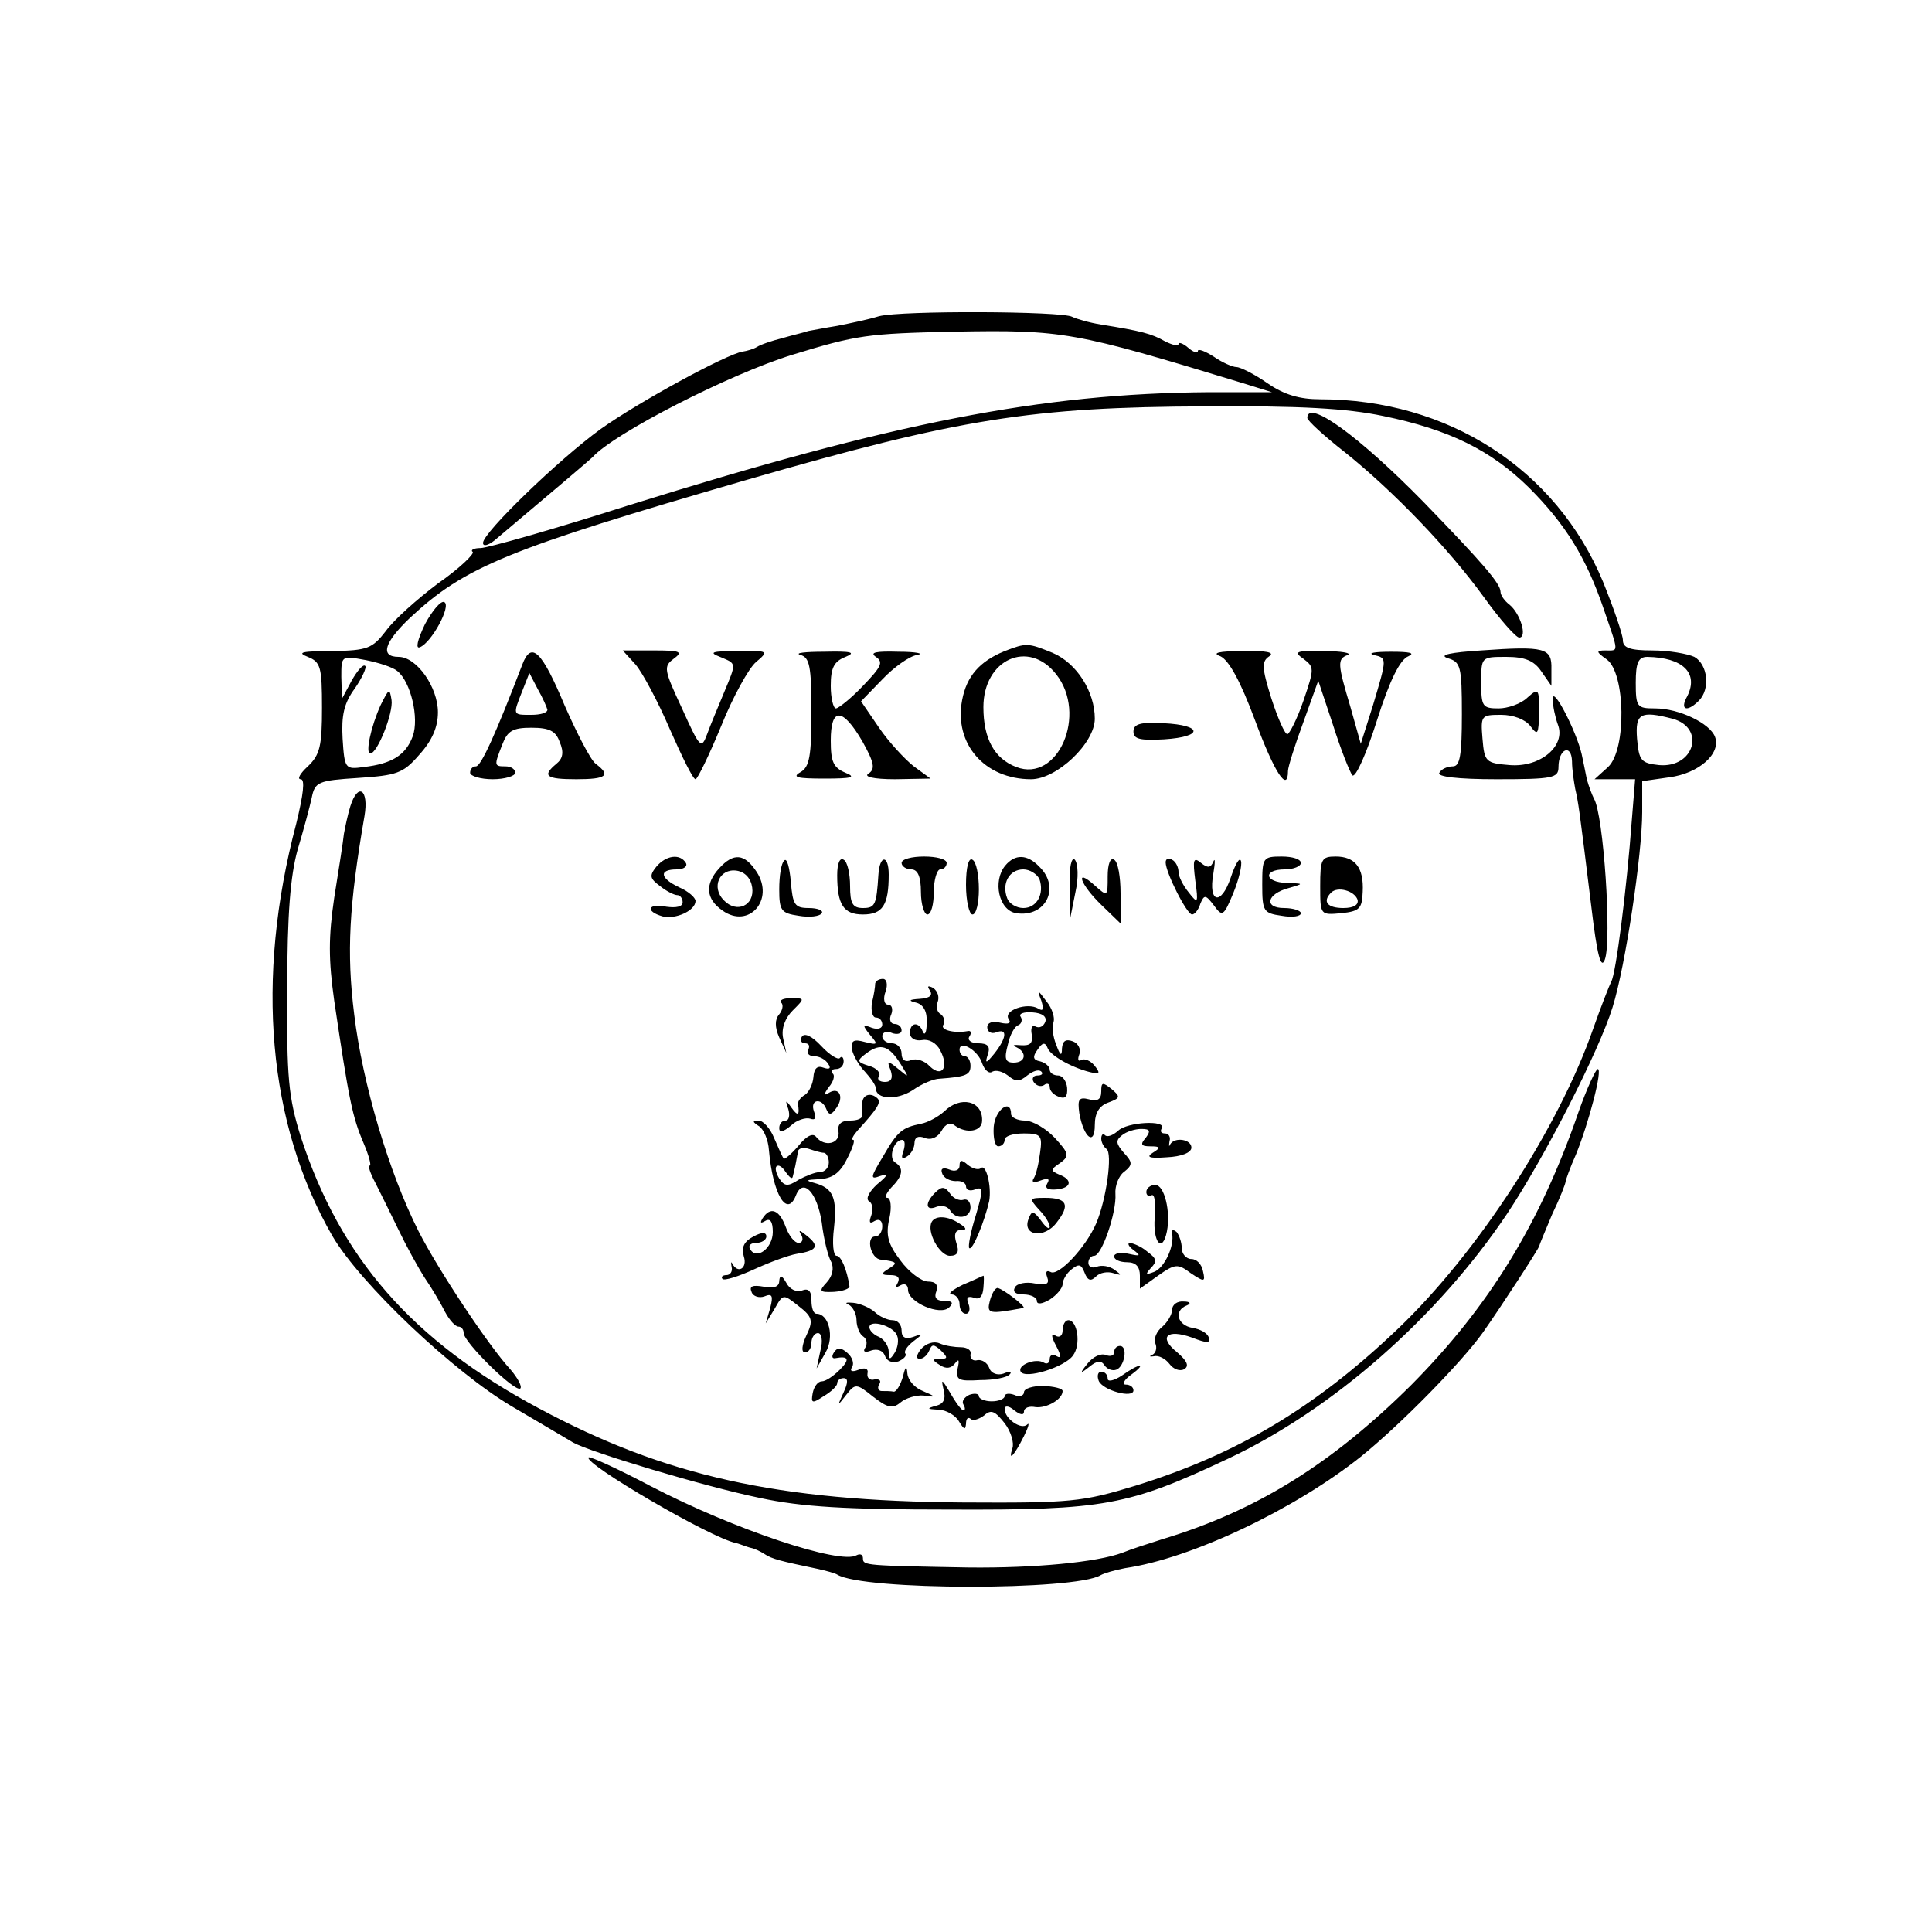 <?xml version="1.0" standalone="no"?>
<!DOCTYPE svg PUBLIC "-//W3C//DTD SVG 20010904//EN"
 "http://www.w3.org/TR/2001/REC-SVG-20010904/DTD/svg10.dtd">
<svg version="1.0" xmlns="http://www.w3.org/2000/svg"
 width="300pt" height="300pt" viewBox="0 0 300 300"
 preserveAspectRatio="xMidYMid meet">
<g transform="translate(0,300) scale(0.1,-0.1)"
fill="#000000" stroke="none">
<path d="M1365 2509 c-16 -5 -45 -11 -65 -15 -19 -3 -39 -7 -45 -8 -5 -2 -23
-6 -40 -11 -16 -4 -34 -10 -40 -14 -5 -3 -15 -6 -22 -7 -25 -4 -161 -78 -220
-120 -65 -47 -183 -161 -183 -177 0 -6 8 -4 18 4 95 80 148 125 152 129 33 37
213 129 310 159 101 31 117 33 251 36 171 3 186 0 449 -80 l45 -14 -98 0
c-261 -2 -489 -47 -902 -176 -116 -37 -218 -66 -229 -66 -10 0 -16 -3 -12 -6
3 -3 -21 -26 -54 -49 -32 -24 -69 -57 -81 -74 -21 -27 -28 -30 -83 -31 -47 0
-56 -2 -38 -9 20 -8 22 -16 22 -79 0 -59 -3 -73 -22 -91 -12 -11 -17 -20 -11
-20 7 0 4 -24 -7 -69 -64 -242 -44 -466 56 -640 43 -74 189 -212 279 -265 44
-26 87 -51 95 -56 27 -15 203 -68 290 -86 65 -14 134 -18 295 -18 240 -1 277
6 432 79 162 76 325 219 433 380 58 87 143 253 164 321 20 64 46 238 46 303
l0 48 42 6 c46 6 81 37 71 63 -8 21 -56 44 -93 44 -28 0 -30 2 -30 40 0 31 4
40 18 40 55 -1 80 -25 62 -61 -12 -21 -1 -26 18 -7 18 18 14 56 -7 68 -11 5
-40 10 -65 10 -35 0 -46 4 -46 16 0 8 -14 49 -31 91 -73 175 -241 283 -439
283 -32 0 -56 7 -82 25 -20 14 -42 25 -48 25 -6 0 -22 7 -35 16 -14 9 -25 13
-25 9 0 -4 -7 -2 -15 5 -8 7 -15 9 -15 6 0 -4 -9 -2 -21 4 -21 12 -37 16 -99
26 -19 3 -39 9 -45 12 -15 9 -266 10 -300 1z m783 -155 c102 -21 167 -53 226
-111 57 -57 89 -109 116 -188 24 -70 24 -65 3 -65 -15 0 -15 -2 2 -14 29 -21
31 -140 2 -167 l-21 -19 32 0 31 0 -5 -62 c-8 -109 -25 -241 -32 -252 -3 -6
-16 -39 -28 -73 -54 -155 -180 -349 -304 -467 -128 -122 -249 -194 -407 -243
-82 -25 -99 -27 -268 -26 -288 2 -462 41 -658 146 -197 105 -309 234 -370 422
-19 61 -22 91 -21 230 0 116 5 175 16 215 9 30 19 67 22 81 5 25 10 27 72 31
60 4 70 7 95 36 20 22 29 43 29 66 0 39 -33 86 -61 86 -29 0 -23 22 18 61 85
79 150 106 523 214 329 95 442 113 713 114 145 1 218 -3 275 -15z m-1531 -396
c21 -17 34 -73 24 -101 -11 -30 -33 -43 -76 -48 -29 -4 -30 -3 -33 44 -2 36 2
55 19 78 11 16 19 33 16 35 -3 3 -12 -7 -21 -23 l-15 -28 -1 34 c0 33 0 33 38
26 20 -4 42 -11 49 -17z m1980 -74 c52 -14 34 -77 -21 -72 -28 3 -31 7 -34 41
-3 39 5 44 55 31z"/>
<path d="M2030 2351 c0 -4 26 -28 58 -53 75 -60 160 -148 216 -225 25 -35 50
-63 55 -63 13 0 2 37 -15 51 -8 6 -14 15 -14 20 0 13 -28 45 -120 140 -100
102 -180 160 -180 130z"/>
<path d="M660 2031 c-12 -25 -15 -39 -8 -36 18 7 49 64 38 70 -5 3 -18 -12
-30 -34z"/>
<path d="M1560 1989 c-39 -16 -59 -39 -66 -76 -13 -68 35 -123 107 -123 40 0
99 56 99 94 0 42 -28 86 -65 102 -39 16 -41 16 -75 3z m80 -36 c49 -62 3 -169
-62 -144 -34 13 -51 44 -51 93 0 74 70 106 113 51z"/>
<path d="M2300 1990 c-47 -3 -67 -7 -52 -12 20 -6 22 -12 22 -87 0 -64 -3 -81
-14 -81 -8 0 -18 -4 -21 -10 -4 -6 28 -10 89 -10 88 0 96 2 96 19 0 28 20 37
21 9 0 -13 3 -32 5 -43 5 -22 6 -28 25 -183 9 -76 15 -98 21 -82 11 30 -2 226
-17 250 -3 6 -8 19 -11 30 -2 11 -6 29 -8 39 -8 35 -45 107 -45 86 0 -11 4
-29 8 -40 13 -33 -27 -67 -75 -63 -37 3 -39 5 -42 41 -3 36 -2 37 29 37 19 0
37 -7 45 -17 12 -16 13 -14 14 21 0 37 -1 38 -18 23 -10 -10 -31 -17 -45 -17
-25 0 -27 3 -27 40 0 40 0 40 39 40 29 0 43 -6 54 -22 l16 -23 0 26 c1 33 -10
36 -109 29z"/>
<path d="M811 1968 c-41 -107 -64 -158 -72 -158 -5 0 -9 -4 -9 -10 0 -5 16
-10 35 -10 19 0 35 5 35 10 0 6 -7 10 -15 10 -18 0 -18 1 -5 34 8 21 16 26 45
26 28 0 38 -5 44 -22 7 -16 5 -26 -5 -34 -23 -19 -16 -24 31 -24 47 0 54 6 30
24 -8 6 -29 47 -48 90 -36 86 -52 101 -66 64z m39 -70 c0 -5 -11 -8 -25 -8
-29 0 -29 -1 -14 37 l11 28 13 -25 c8 -14 14 -28 15 -32z"/>
<path d="M987 1968 c11 -13 35 -58 53 -100 19 -43 36 -78 40 -78 3 0 21 37 40
83 18 45 43 90 54 99 20 17 20 18 -29 17 -40 0 -45 -2 -27 -9 26 -11 26 -8 6
-56 -9 -22 -21 -50 -26 -64 -9 -24 -11 -22 -39 40 -28 60 -29 65 -13 77 15 11
11 13 -31 13 l-48 0 20 -22z"/>
<path d="M1243 1983 c14 -4 17 -17 17 -88 0 -69 -3 -86 -17 -94 -14 -8 -5 -10
37 -10 43 0 50 2 33 9 -19 8 -23 17 -23 50 0 52 18 52 49 -1 19 -34 20 -43 10
-50 -9 -5 7 -9 41 -9 l55 1 -26 19 c-14 11 -39 38 -54 60 l-28 41 33 34 c18
19 42 36 54 38 12 2 -1 5 -29 5 -35 1 -45 -1 -35 -8 12 -8 9 -15 -20 -45 -18
-19 -38 -35 -42 -35 -4 0 -8 16 -8 35 0 28 5 38 23 45 17 7 9 9 -33 8 -30 0
-47 -2 -37 -5z"/>
<path d="M1895 1981 c13 -6 31 -38 54 -100 30 -81 51 -113 51 -78 0 6 11 41
24 76 l23 64 23 -69 c12 -38 26 -73 30 -78 5 -4 22 34 38 85 20 63 36 95 49
100 11 5 2 7 -27 7 -25 0 -37 -2 -27 -5 21 -5 21 -4 -1 -78 l-19 -60 -16 57
c-20 67 -21 75 -4 81 6 3 -10 6 -37 6 -44 1 -48 -1 -32 -12 17 -13 17 -15 0
-65 -10 -29 -22 -52 -25 -52 -4 0 -15 25 -25 56 -15 48 -15 57 -3 65 9 6 -5 9
-41 8 -38 0 -49 -3 -35 -8z"/>
<path d="M1760 1864 c0 -12 11 -14 48 -12 61 4 60 22 -1 25 -36 2 -47 -1 -47
-13z"/>
<path d="M544 1748 c-4 -13 -8 -32 -10 -43 -1 -11 -8 -55 -15 -99 -9 -61 -9
-96 0 -160 23 -155 28 -180 46 -222 8 -19 12 -34 9 -34 -3 0 1 -12 9 -27 8
-16 24 -48 36 -73 12 -25 30 -58 41 -75 11 -16 25 -40 31 -52 7 -13 16 -23 21
-23 4 0 8 -4 8 -10 0 -14 80 -93 88 -86 3 3 -4 16 -15 29 -35 38 -113 156
-143 215 -46 91 -87 229 -100 337 -12 96 -8 169 16 308 7 41 -10 53 -22 15z"/>
<path d="M1019 1654 c-11 -14 -10 -18 6 -30 10 -8 22 -14 27 -14 4 0 8 -5 8
-11 0 -7 -10 -9 -25 -7 -29 6 -34 -7 -6 -15 20 -5 51 9 51 24 0 5 -11 15 -25
21 -30 14 -33 28 -4 28 11 0 17 5 14 10 -9 15 -31 12 -46 -6z"/>
<path d="M1117 1652 c-23 -25 -21 -48 5 -66 41 -29 81 17 53 60 -19 29 -36 30
-58 6z m51 -30 c4 -28 -24 -41 -44 -20 -20 20 -7 50 20 46 13 -2 22 -12 24
-26z"/>
<path d="M1218 1664 c-5 -4 -8 -24 -8 -45 0 -33 3 -37 30 -41 17 -3 33 -1 36
4 3 4 -6 8 -20 8 -22 0 -25 5 -28 41 -2 22 -6 37 -10 33z"/>
<path d="M1300 1641 c0 -46 10 -61 40 -61 31 0 40 15 40 62 0 31 -14 31 -16 0
-3 -47 -5 -52 -24 -52 -16 0 -20 7 -20 34 0 19 -4 38 -10 41 -6 4 -10 -6 -10
-24z"/>
<path d="M1400 1660 c0 -5 7 -10 15 -10 10 0 15 -11 15 -35 0 -19 5 -35 10
-35 6 0 10 16 10 35 0 19 5 35 10 35 6 0 10 5 10 10 0 6 -16 10 -35 10 -19 0
-35 -4 -35 -10z"/>
<path d="M1500 1626 c0 -25 5 -46 10 -46 6 0 10 18 10 39 0 22 -4 43 -10 46
-6 4 -10 -12 -10 -39z"/>
<path d="M1561 1656 c-20 -24 -10 -70 17 -74 46 -7 69 40 36 72 -19 20 -38 20
-53 2z m53 -21 c8 -23 -4 -45 -25 -45 -11 0 -22 7 -25 15 -9 23 3 45 25 45 10
0 21 -7 25 -15z"/>
<path d="M1661 1625 l1 -50 8 40 c5 22 4 44 -1 50 -5 5 -9 -11 -8 -40z"/>
<path d="M1720 1639 c0 -31 0 -32 -20 -14 -32 29 -23 2 10 -30 l30 -29 0 47
c0 25 -4 49 -10 52 -6 4 -10 -7 -10 -26z"/>
<path d="M1810 1661 c0 -16 33 -81 41 -81 4 0 10 7 13 17 6 14 8 14 21 -3 13
-18 15 -17 30 19 9 22 14 44 12 50 -2 7 -9 -5 -16 -26 -15 -44 -35 -39 -27 6
3 18 3 26 0 19 -4 -10 -9 -10 -19 -2 -12 10 -13 5 -9 -27 5 -36 4 -37 -10 -19
-9 11 -16 25 -16 32 0 7 -4 16 -10 19 -5 3 -10 2 -10 -4z"/>
<path d="M1960 1626 c0 -41 2 -44 30 -48 17 -3 30 -1 30 4 0 4 -12 8 -26 8
-32 0 -27 22 7 31 24 7 24 7 -3 8 -35 1 -37 21 -3 21 14 0 25 5 25 10 0 6 -13
10 -30 10 -29 0 -30 -2 -30 -44z"/>
<path d="M2050 1624 c0 -45 0 -45 33 -42 28 3 32 7 33 33 2 38 -12 55 -42 55
-22 0 -24 -4 -24 -46z m58 -21 c2 -8 -6 -13 -22 -13 -25 0 -33 10 -19 24 10
10 36 3 41 -11z"/>
<path d="M1359 1473 c0 -5 -2 -18 -5 -30 -2 -13 1 -23 6 -23 6 0 10 -5 10 -11
0 -6 -7 -8 -16 -5 -15 6 -15 4 -3 -11 13 -15 12 -16 -8 -11 -18 5 -22 2 -20
-12 2 -9 11 -25 20 -34 9 -10 17 -21 17 -26 0 -17 32 -19 57 -3 14 10 33 18
42 18 41 3 48 6 48 20 0 8 -4 15 -9 15 -4 0 -8 4 -8 10 0 16 29 -1 35 -21 4
-11 11 -17 16 -13 6 3 16 0 24 -6 12 -10 18 -10 30 0 9 7 18 10 22 6 3 -3 1
-6 -6 -6 -7 0 -9 -5 -6 -10 4 -6 11 -8 16 -5 5 4 9 2 9 -3 0 -6 6 -12 14 -15
10 -4 14 0 13 14 -1 10 -7 19 -14 19 -7 0 -13 4 -13 9 0 5 -7 11 -15 13 -11 2
-12 7 -4 18 8 12 12 12 16 2 5 -12 41 -32 71 -38 10 -2 10 1 1 12 -6 7 -15 11
-20 8 -5 -3 -6 1 -3 9 3 8 -2 17 -10 20 -11 4 -16 1 -17 -11 0 -13 -3 -11 -9
6 -5 12 -7 28 -4 35 2 7 -2 21 -11 32 -14 19 -15 19 -8 1 4 -13 3 -17 -5 -12
-17 10 -54 -3 -46 -16 5 -7 0 -9 -13 -6 -12 3 -20 0 -20 -7 0 -7 6 -11 14 -8
18 7 16 -9 -3 -33 -13 -16 -15 -16 -10 -1 4 12 0 17 -15 17 -11 0 -17 5 -14
10 4 6 3 10 -2 9 -22 -4 -44 2 -38 10 3 5 1 12 -4 16 -6 3 -8 12 -5 19 3 8 0
17 -7 22 -8 4 -10 3 -5 -4 5 -8 -1 -12 -16 -13 -17 -1 -18 -3 -5 -6 11 -3 17
-14 16 -31 0 -15 -3 -21 -6 -14 -6 16 -20 15 -20 -2 0 -8 8 -13 19 -11 10 2
22 -4 28 -16 14 -26 3 -43 -16 -25 -8 9 -21 13 -29 10 -9 -4 -15 0 -15 10 0 9
-7 16 -15 16 -8 0 -15 5 -15 11 0 6 7 9 15 5 8 -3 15 -1 15 4 0 6 -5 10 -11
10 -6 0 -9 7 -5 15 3 8 1 15 -5 15 -6 0 -8 9 -4 20 4 11 2 20 -4 20 -6 0 -11
-3 -12 -7z m264 -60 c-3 -7 -9 -10 -15 -7 -5 3 -8 -2 -6 -12 2 -14 -2 -18 -17
-17 -11 1 -14 0 -7 -3 17 -8 15 -24 -4 -24 -13 0 -15 6 -9 28 3 15 11 29 16
30 5 2 7 8 4 13 -4 5 5 8 18 7 16 -1 23 -7 20 -15z m-224 -66 c13 -21 13 -21
-4 -7 -17 14 -18 13 -12 -2 4 -12 1 -18 -9 -18 -8 0 -13 4 -9 9 3 5 -4 13 -16
16 -19 6 -19 8 -3 20 22 16 35 11 53 -18z"/>
<path d="M1213 1443 c4 -3 2 -12 -3 -18 -7 -8 -7 -20 0 -36 l11 -24 -5 23 c-3
15 3 31 15 43 19 19 19 19 -3 19 -12 0 -18 -3 -15 -7z"/>
<path d="M1245 1390 c-3 -5 -1 -10 5 -10 6 0 8 -4 5 -10 -3 -5 1 -10 9 -10 8
0 18 -5 22 -12 5 -7 2 -9 -7 -6 -10 4 -15 -1 -16 -15 -1 -11 -7 -23 -13 -27
-7 -4 -11 -10 -11 -14 3 -18 0 -20 -10 -6 -9 13 -10 12 -5 -2 3 -10 1 -18 -4
-18 -6 0 -10 -5 -10 -12 0 -7 6 -6 18 4 9 9 23 13 30 11 8 -3 10 1 6 11 -7 19
12 22 19 4 4 -10 8 -10 16 2 12 17 4 33 -12 23 -8 -5 -8 -2 0 9 7 8 10 18 6
21 -3 4 -1 7 5 7 7 0 12 5 12 12 0 6 -3 9 -6 5 -3 -3 -16 5 -29 19 -14 15 -26
21 -30 14z"/>
<path d="M1710 1305 c0 -12 -6 -16 -19 -12 -16 4 -18 0 -15 -22 7 -38 24 -51
24 -18 0 19 7 30 21 35 19 7 19 9 5 21 -14 11 -16 11 -16 -4z"/>
<path d="M1339 1288 c-1 -7 -1 -16 0 -20 0 -5 -8 -8 -19 -8 -14 0 -20 -6 -18
-17 3 -19 -22 -25 -35 -8 -5 6 -15 1 -27 -14 -11 -13 -22 -22 -23 -20 -2 2 -8
16 -15 32 -6 15 -17 27 -24 27 -10 0 -10 -2 1 -9 7 -5 14 -21 15 -37 6 -68 28
-106 42 -70 11 28 33 4 40 -42 3 -26 10 -54 15 -62 4 -9 2 -21 -7 -31 -13 -14
-12 -16 11 -15 14 1 25 5 24 9 -4 26 -13 47 -20 47 -5 0 -7 19 -4 43 5 47 -1
62 -30 70 -15 4 -14 5 7 6 20 1 32 9 43 31 9 17 13 30 10 30 -4 0 0 7 7 15 31
34 36 43 31 49 -10 10 -23 7 -24 -6z m-60 -78 c4 0 8 -7 8 -15 0 -8 -6 -15
-14 -15 -7 0 -22 -6 -33 -12 -17 -11 -22 -10 -30 2 -5 8 -7 17 -4 19 3 3 9 -1
14 -9 6 -8 10 -12 11 -7 1 4 3 12 4 17 1 6 3 15 4 21 0 6 8 8 17 5 9 -3 19 -6
23 -6z"/>
<path d="M1466 1274 c-9 -8 -25 -17 -36 -19 -29 -6 -36 -11 -59 -51 -20 -33
-20 -36 -4 -30 13 4 12 1 -5 -13 -12 -11 -18 -22 -13 -26 6 -3 7 -13 4 -22 -4
-11 -3 -14 5 -9 7 4 12 1 12 -8 0 -9 -5 -16 -11 -16 -15 0 -7 -35 9 -36 25 -3
27 -5 12 -14 -13 -8 -12 -10 3 -10 11 0 15 -4 11 -12 -4 -7 -3 -8 4 -4 7 4 12
1 12 -7 0 -19 50 -41 64 -27 7 7 5 10 -8 10 -12 0 -16 5 -12 15 3 10 -1 15
-13 15 -10 0 -30 15 -43 33 -19 25 -23 39 -17 65 4 18 2 32 -3 32 -5 0 -2 7 6
16 18 18 20 30 6 39 -11 7 -2 35 11 35 4 0 5 -7 2 -17 -4 -11 -3 -14 5 -9 7 4
12 14 12 21 0 9 6 12 16 8 10 -4 20 1 26 11 6 11 14 14 21 8 18 -13 42 -9 42
8 1 31 -34 39 -59 14z"/>
<path d="M1543 1250 c-1 -17 2 -30 7 -30 6 0 10 5 10 10 0 6 13 10 30 10 26 0
29 -3 25 -30 -2 -16 -6 -34 -10 -40 -4 -6 1 -7 11 -3 11 4 15 3 10 -5 -4 -7 1
-10 14 -9 24 2 26 15 5 23 -14 6 -14 8 1 18 15 11 14 15 -8 39 -14 15 -35 27
-47 27 -11 0 -21 5 -21 10 0 25 -25 7 -27 -20z"/>
<path d="M1736 1244 c-8 -7 -16 -10 -20 -7 -3 4 -6 1 -6 -5 0 -6 4 -13 8 -16
10 -6 0 -79 -16 -116 -16 -37 -59 -83 -71 -75 -6 3 -8 0 -5 -8 4 -11 -1 -13
-19 -10 -14 3 -28 0 -31 -6 -4 -7 1 -11 13 -11 12 0 21 -5 21 -10 0 -6 8 -5
20 2 11 7 20 18 20 24 0 6 6 17 14 23 11 9 15 8 20 -5 5 -13 10 -14 18 -6 6 6
18 8 27 5 13 -4 13 -3 2 5 -8 6 -20 8 -28 5 -7 -3 -13 0 -13 6 0 6 4 11 9 11
12 0 35 68 33 96 -1 12 5 28 13 34 14 11 14 15 0 30 -12 14 -13 19 -3 27 7 6
21 10 30 10 14 0 15 -3 7 -14 -9 -10 -7 -13 7 -13 16 0 17 -2 4 -10 -11 -7 -5
-9 22 -7 22 1 38 7 38 15 0 13 -26 17 -33 5 -2 -5 -2 -2 -1 5 2 6 -1 12 -7 12
-6 0 -8 3 -5 8 8 13 -54 10 -68 -4z"/>
<path d="M1490 1190 c0 -7 -7 -10 -16 -6 -10 4 -14 1 -11 -6 2 -7 12 -12 21
-12 9 1 16 -3 16 -8 0 -6 6 -8 14 -5 13 5 13 0 1 -41 -8 -25 -12 -48 -10 -50
5 -5 24 42 31 73 4 23 -5 59 -13 51 -4 -3 -12 -1 -20 5 -10 9 -13 8 -13 -1z"/>
<path d="M1452 1148 c-16 -16 -15 -29 2 -22 8 3 17 1 21 -5 9 -16 32 -13 32 4
0 9 -5 14 -11 12 -6 -2 -16 2 -21 10 -8 11 -13 11 -23 1z"/>
<path d="M1780 1149 c0 -5 4 -8 8 -5 5 3 7 -13 5 -35 -3 -38 12 -56 19 -21 6
31 -4 72 -18 72 -8 0 -14 -5 -14 -11z"/>
<path d="M1613 1122 c10 -10 17 -22 17 -27 0 -5 -6 -1 -13 9 -12 16 -15 17
-20 3 -10 -26 25 -31 44 -5 21 27 16 38 -18 38 -25 0 -25 -1 -10 -18z"/>
<path d="M1184 1108 c-4 -7 -3 -8 4 -4 8 5 12 -1 12 -17 0 -25 -25 -44 -35
-27 -4 6 1 10 9 10 9 0 16 5 16 10 0 7 -7 7 -20 0 -15 -8 -19 -17 -15 -31 6
-18 -9 -28 -18 -11 -2 4 -2 1 -1 -5 2 -7 -2 -13 -8 -13 -6 0 -9 -3 -6 -6 3 -3
25 4 49 15 24 11 54 22 66 24 32 5 36 12 16 28 -11 9 -14 10 -9 2 4 -7 2 -13
-4 -13 -6 0 -15 11 -20 25 -10 27 -24 32 -36 13z"/>
<path d="M1447 1103 c-9 -15 12 -53 28 -53 12 0 15 6 10 20 -4 13 -2 20 7 20
10 0 9 3 -2 10 -18 12 -37 13 -43 3z"/>
<path d="M1820 1085 c4 -20 -12 -54 -28 -60 -13 -5 -14 -4 -5 6 10 10 9 15 -5
25 -9 8 -21 13 -27 14 -5 0 -3 -5 5 -11 12 -9 11 -10 -7 -6 -13 3 -23 1 -23
-4 0 -5 9 -9 20 -9 14 0 20 -7 20 -21 l0 -20 28 20 c27 19 31 19 51 4 21 -14
23 -14 19 3 -2 11 -10 19 -18 19 -8 0 -15 8 -15 17 0 9 -4 20 -8 25 -5 4 -8 4
-7 -2z"/>
<path d="M1210 1011 c0 -9 -8 -12 -24 -9 -17 3 -23 1 -19 -8 2 -7 12 -10 20
-7 12 5 14 1 9 -18 l-7 -24 14 23 c13 23 13 23 37 4 22 -17 23 -23 12 -46 -7
-15 -8 -26 -2 -26 6 0 10 7 10 15 0 8 5 15 10 15 6 0 8 -12 4 -27 l-6 -28 14
25 c14 24 5 60 -14 60 -5 0 -8 9 -8 21 0 15 -5 19 -15 15 -8 -3 -19 2 -24 12
-7 12 -10 13 -11 3z"/>
<path d="M1495 1005 c-16 -8 -24 -14 -17 -15 6 0 12 -7 12 -15 0 -8 4 -15 10
-15 5 0 7 7 4 15 -4 10 -2 13 8 10 9 -4 14 2 15 15 1 11 1 20 0 19 -1 0 -15
-7 -32 -14z"/>
<path d="M1537 980 c-5 -20 -2 -21 52 -11 6 1 -32 30 -40 31 -4 0 -9 -9 -12
-20z"/>
<path d="M1318 974 c6 -3 12 -14 12 -24 0 -10 5 -22 10 -25 6 -4 7 -11 4 -17
-5 -7 -1 -9 9 -5 9 3 18 0 21 -8 3 -9 12 -12 21 -9 9 4 13 9 11 12 -3 3 2 11
12 19 16 12 16 13 0 7 -12 -4 -18 -1 -18 10 0 9 -6 16 -14 16 -8 0 -21 6 -28
13 -7 6 -22 13 -33 14 -11 1 -14 0 -7 -3z m75 -48 c3 -7 1 -19 -4 -27 -7 -11
-9 -11 -9 2 0 9 -7 19 -15 23 -8 3 -15 10 -15 15 0 13 38 2 43 -13z"/>
<path d="M1820 966 c0 -7 -7 -19 -15 -26 -9 -7 -14 -19 -11 -26 3 -7 1 -15 -5
-18 -5 -2 -4 -3 3 -2 7 2 18 -4 24 -12 6 -8 16 -12 23 -8 8 5 4 13 -11 26 -30
24 -16 37 23 23 23 -9 29 -9 26 0 -2 7 -13 13 -25 15 -24 4 -30 27 -9 35 7 3
5 6 -5 6 -10 1 -18 -5 -18 -13z"/>
<path d="M1650 934 c0 -8 -5 -12 -11 -8 -7 4 -7 -1 1 -16 8 -15 8 -20 1 -16
-6 4 -11 2 -11 -4 0 -6 -4 -9 -9 -6 -13 8 -42 -4 -36 -14 7 -12 68 7 81 25 13
17 7 55 -7 55 -5 0 -9 -7 -9 -16z"/>
<path d="M1430 905 c-7 -9 -8 -15 -2 -15 6 0 12 6 15 13 4 10 7 10 18 0 11
-11 11 -13 -1 -13 -13 0 -13 -2 0 -10 9 -6 17 -5 23 3 6 8 7 5 4 -8 -3 -18 1
-20 35 -18 22 0 42 4 46 9 4 4 -1 5 -10 1 -9 -3 -19 0 -22 9 -3 8 -11 13 -18
12 -7 -2 -12 2 -11 9 2 6 -5 11 -15 11 -9 0 -24 2 -33 6 -9 4 -21 0 -29 -9z"/>
<path d="M1295 900 c-4 -6 -3 -10 2 -9 21 4 23 -2 7 -18 -10 -10 -22 -18 -28
-18 -6 0 -12 -8 -14 -18 -3 -16 -1 -17 17 -5 12 7 21 16 21 20 0 5 5 8 10 8 7
0 7 -7 0 -22 -10 -22 -10 -22 4 -4 14 18 16 18 42 -3 22 -17 30 -19 42 -9 8 7
25 12 36 11 20 -3 20 -2 -1 7 -13 5 -23 17 -24 27 -1 13 -3 12 -7 -5 -4 -13
-10 -23 -14 -23 -5 1 -13 1 -19 1 -5 0 -7 5 -4 10 4 6 1 9 -7 8 -7 -2 -12 2
-11 9 2 8 -4 10 -14 6 -10 -4 -14 -2 -10 4 4 6 0 16 -7 22 -10 9 -16 9 -21 1z"/>
<path d="M1730 900 c0 -5 -6 -7 -13 -4 -8 3 -20 -3 -28 -13 -13 -16 -12 -17 3
-5 11 9 18 10 23 2 4 -6 12 -9 18 -7 13 4 19 37 6 37 -5 0 -9 -4 -9 -10z"/>
<path d="M1742 864 c-12 -8 -22 -10 -22 -5 0 6 -4 11 -10 11 -5 0 -7 -6 -4
-14 6 -15 54 -28 54 -15 0 5 -5 9 -12 9 -6 0 -3 7 8 15 26 19 14 19 -14 -1z"/>
<path d="M1465 843 c4 -15 1 -23 -12 -26 -14 -4 -14 -5 4 -6 12 0 27 -9 32
-18 8 -13 10 -14 11 -4 0 8 3 11 7 8 3 -4 13 -1 21 5 11 10 17 7 32 -12 10
-13 15 -31 12 -39 -7 -22 3 -11 18 19 7 14 9 22 5 18 -9 -9 -35 9 -35 24 0 6
7 5 15 -2 9 -7 15 -8 15 -2 0 6 8 9 18 7 17 -2 42 12 42 25 0 4 -13 7 -30 8
-16 0 -30 -4 -30 -10 0 -5 -7 -8 -15 -4 -8 3 -15 2 -15 -2 0 -4 -9 -8 -20 -8
-11 0 -20 4 -20 8 0 4 -7 5 -15 2 -8 -4 -12 -10 -9 -15 3 -5 3 -9 0 -9 -3 0
-12 12 -21 28 -12 20 -14 22 -10 5z"/>
<path d="M591 1905 c-15 -33 -24 -75 -16 -75 11 0 36 63 33 83 -3 19 -4 18
-17 -8z"/>
<path d="M2451 1273 c-60 -174 -139 -302 -260 -424 -123 -122 -240 -195 -386
-239 -22 -7 -50 -16 -62 -21 -40 -15 -137 -24 -238 -23 -161 3 -165 3 -165 14
0 6 -4 8 -10 5 -25 -15 -190 40 -319 107 -51 27 -95 47 -97 45 -9 -9 191 -126
229 -133 4 -1 9 -3 12 -4 3 -1 8 -3 13 -4 4 -1 13 -5 19 -9 12 -8 25 -11 82
-23 14 -3 28 -7 31 -9 40 -25 369 -25 409 -1 5 3 22 8 38 11 103 15 263 91
366 173 62 50 156 146 189 192 29 41 88 132 88 135 0 1 9 23 20 49 12 25 21
48 21 51 0 2 7 22 16 42 20 49 42 133 34 133 -3 0 -17 -30 -30 -67z"/>
</g>
</svg>
